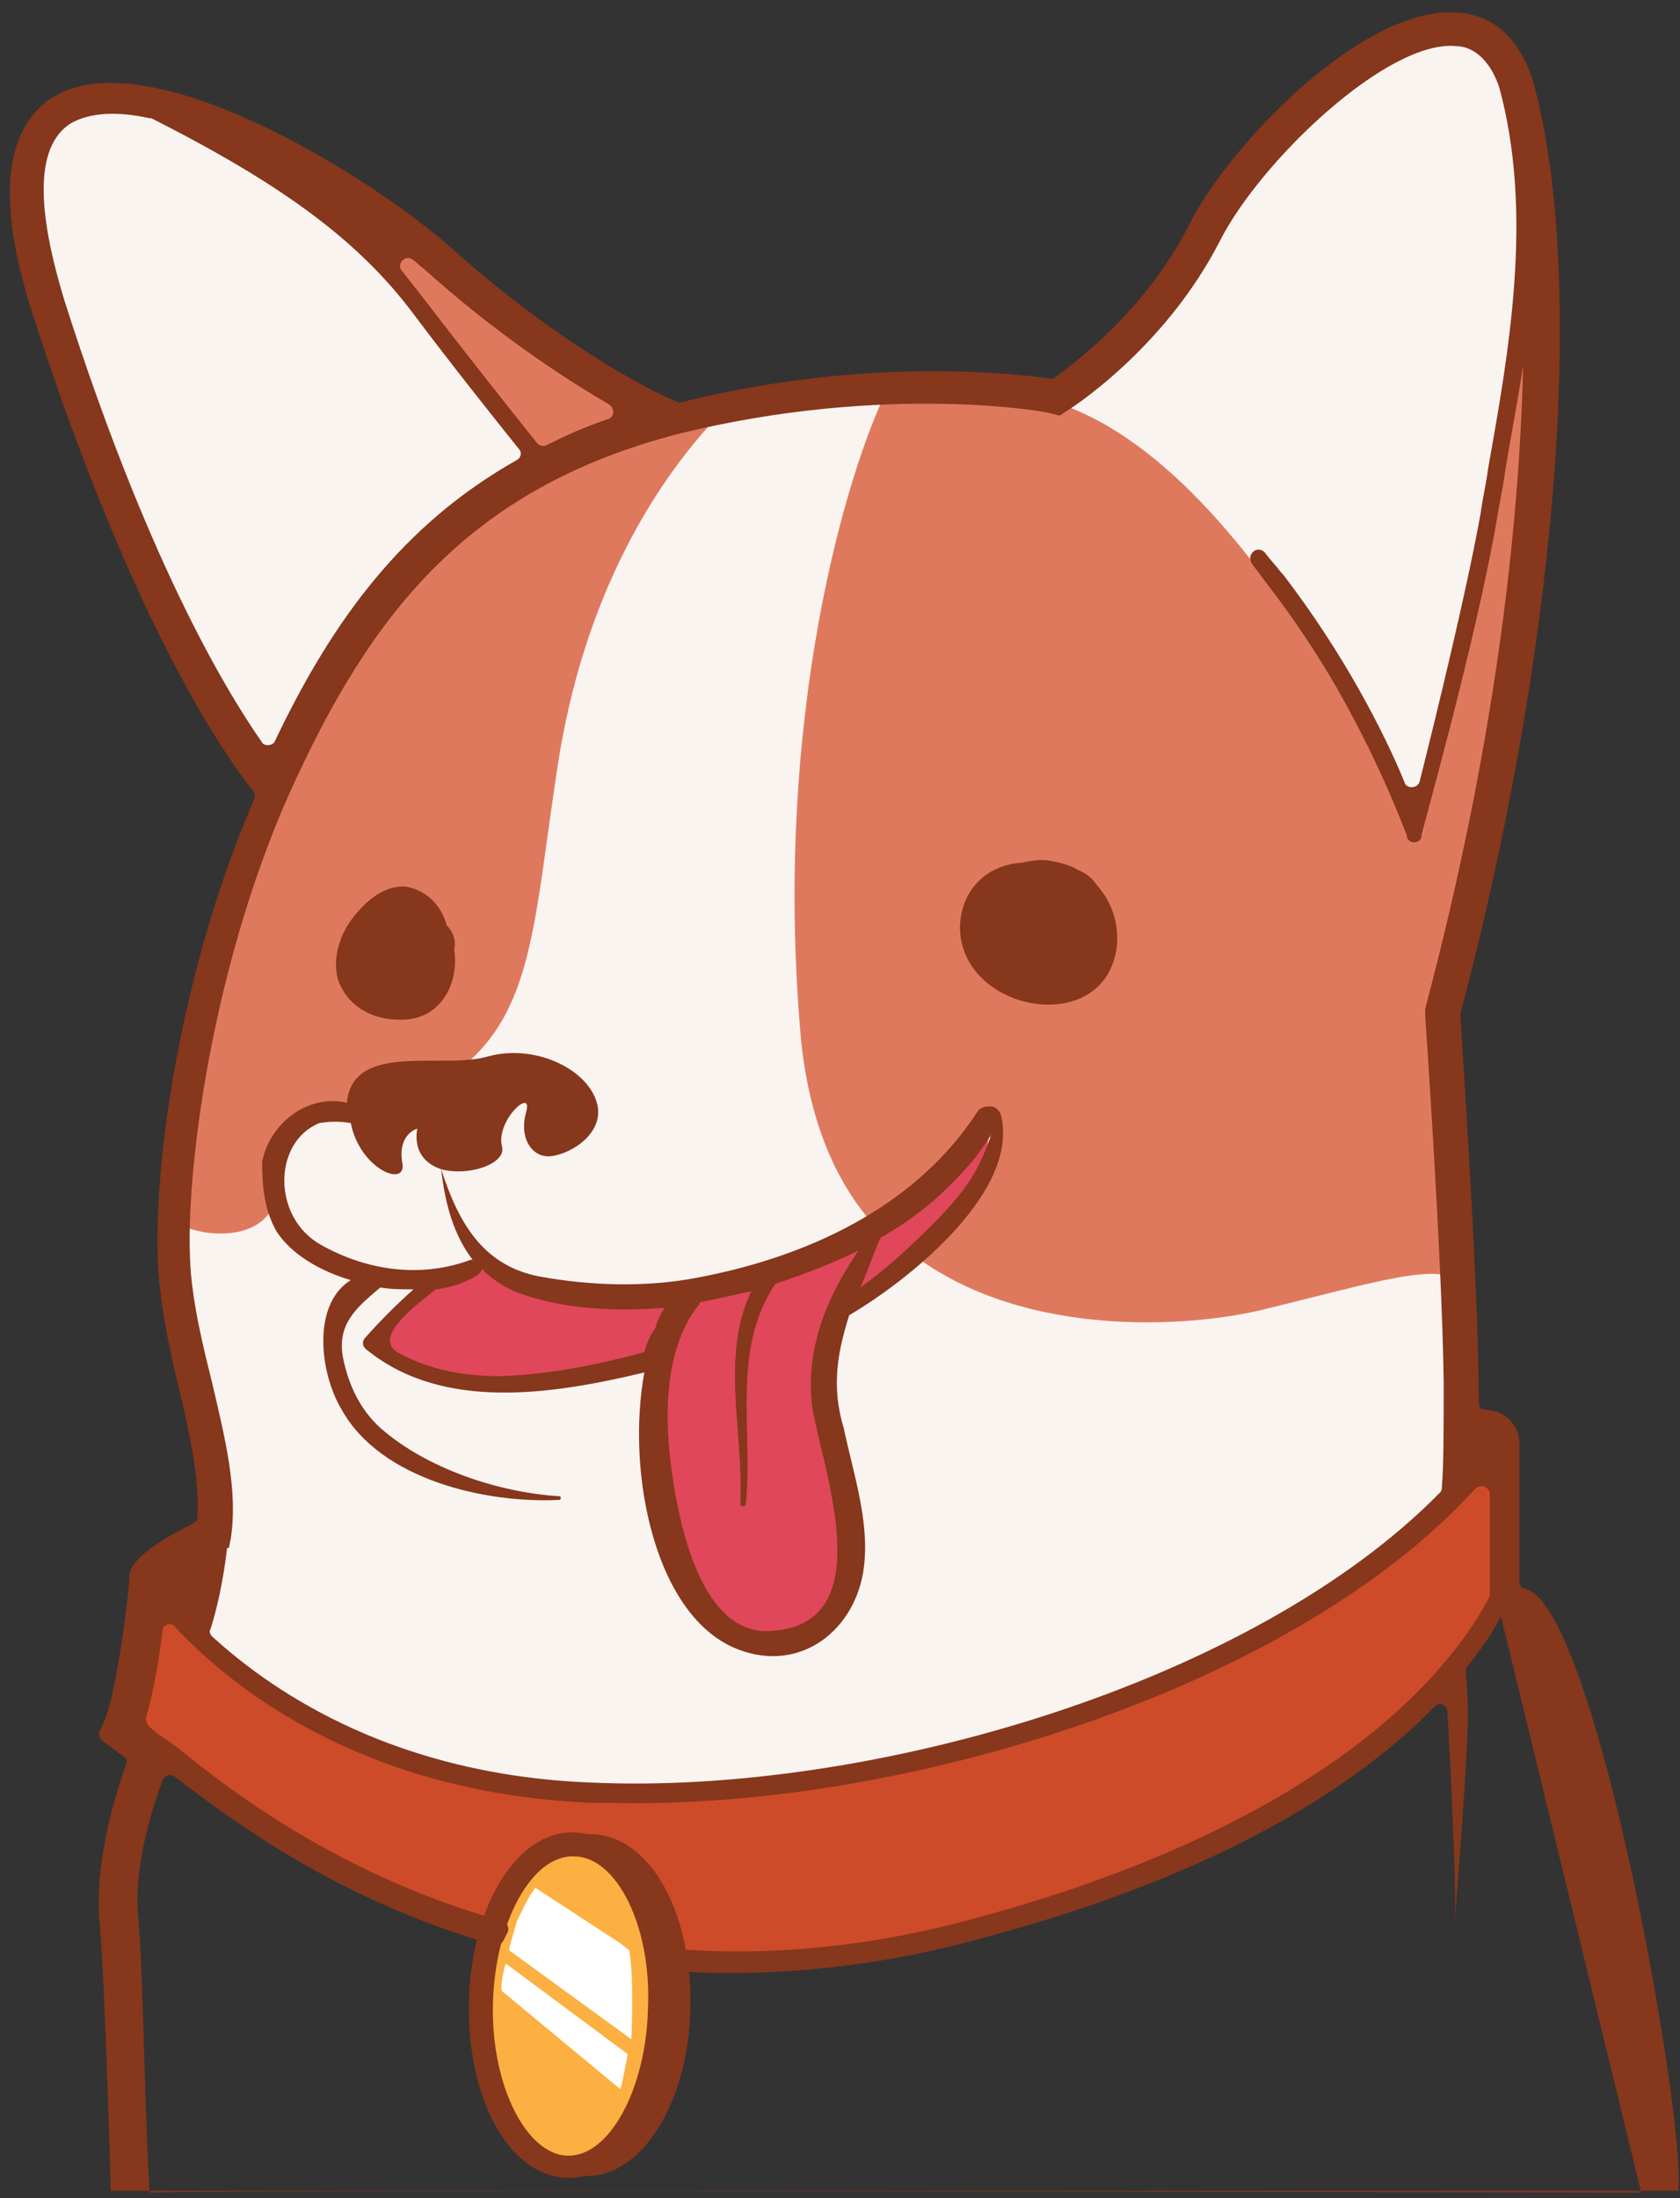 <?xml version="1.0" encoding="UTF-8"?>
<svg width="91px" height="119px" viewBox="0 0 91 119" version="1.1" xmlns="http://www.w3.org/2000/svg" xmlns:xlink="http://www.w3.org/1999/xlink">
    <rect x="0" y="0" width="91" height="119" fill="#333333" stroke="none"/>
    <!-- Generator: Sketch 40.3 (33839) - http://www.bohemiancoding.com/sketch -->
    <title>maven-head</title>
    <desc>Created with Sketch.</desc>
    <defs></defs>
    <g id="Page-1" stroke="none" stroke-width="1" fill="none" fill-rule="evenodd">
        <g id="maven-head">
            <g id="Page-1">
                <g id="Group">
                    <path d="M10.4,57.5 L9.5,65.5 L9.1,69.5 L10.7,73.2 C10.7,73.2 11.3,77.6 11.1,77.9 C10.9,78.2 11.7,81.1 11.6,81.4 C11.5,81.7 11.1,88.4 10.8,88.4 C10.5,88.4 15.4,93.3 22.5,95.3 C29.6,97.3 43.5,99.6 67.6,88.9 L73.1,85.5 L79,80.4 L79.1,68.9 C79.1,68.9 70.6,64 70.7,63.6 C70.8,63.2 70.2,53.1 69.3,51.3 C68.4,49.5 77.5,47.2 77.5,47.2 L80.7,38.9 C80.7,38.9 83.7,13.4 82.9,8.1 C82.1,2.8 81.1,-0.1 76.1,2 C71.1,4.1 66.4,11.6 66.3,11.9 C66.2,12.2 63.1,16.3 63.1,16.3 L56.1,22.1 C56.1,22.1 46.1,20.2 38.5,22.5 C30.9,24.9 29.2,20.7 28.5,20 C27.9,19.3 9.7,1.3 3.4,6.4 L2,8 L1.7,13.4 L3.8,20.2 L8.4,31.8 L14.5,42.3 L10.4,57.5 L10.4,57.5 L10.4,57.5 Z" id="head-pigment-tan" fill="#FAF4F1"></path>
                    <path d="M62.5,101.1 C44.3,107.9 35.8,107 25.9,104.2 C16,101.4 9,95.1 9,95.1" id="body-pigment" fill="#FAF4F1"></path>
                    <path d="M79.1,69.5 L78.2,54.6 L81.2,41.4 C81.2,41.4 84.4,18.5 83.3,12.4 C83.3,12.4 82.7,9 82.3,15.4 C81.8,21.8 77.5,42.9 76.5,45.3 C76.5,45.3 66.7,21.9 54.5,21.3 L48.1,21 C45.9,25.4 41.8,38.9 43.4,56.4 C43.9,61.1 45.5,64.5 47.8,66.8 C48.3,65.9 49.1,65.3 50.1,65 L50.2,65 C50.4,64.8 50.6,64.5 50.9,64.3 C50.8,64.2 50.8,64.1 51,63.9 C51.5,63.3 52.1,62.6 52.6,62 L52.7,61.9 C52.8,61.7 52.9,61.6 53,61.4 C53.2,61.1 53.6,61.3 53.6,61.5 C53.7,61.6 53.7,61.7 53.7,61.8 L53.4,62.7 C53,64 52.1,65 51,65.7 C50.6,66.5 50,67.2 49.3,67.8 C55.6,72.7 65.1,71.8 68.8,70.8 C74.2,69.5 78.2,68.2 79.1,69.5 L79.1,69.5 L79.1,69.5 Z M29.2,18.6 C29.2,18.6 24.2,15 24.1,14.6 C24,14.3 18.8,9.9 18.7,9.6 C18.6,9.3 9.2,6 9.2,6 C9.2,6 12.6,9.2 14.3,9.5 C16,9.9 22.8,16.2 22.8,16.2 C22.8,16.2 28.5,24.4 28.9,24.4 C30.9,24.4 31.1,24.2 27,26.6 C22.9,29 19.3,35.2 15.8,40.2 C12.3,45.2 8.5,64.9 9.3,65.9 C10.1,67 14.8,67.6 15,64.4 C15.2,61.2 16.9,61 17.9,60.4 C18.9,59.8 22,59.5 22.3,59.6 C22.7,59.3 23.2,59 23.9,58.6 C28.9,55.4 28.8,50.7 30.2,41.5 C31.6,32.3 35.5,25.9 39.4,22 L35.2,22 L29.2,18.6 L29.2,18.6 L29.2,18.6 Z" id="head-pigment-orange" fill="#DF795E"></path>
                    <path d="M11.9,83.4 L10.5,88.3 L13.1,91 L15.5,92.8 L19.4,94.5 L23.5,96 C23.5,96 29.5,97.3 29.7,97 C29.8,96.7 38.3,97.2 38.3,97.2 L44.6,96.3 L52.8,94.6 L60.4,92.4 L70.5,87.5 L76.5,83.2 L79.4,80.2 L81.2,78 C81.2,78 81.7,87.2 81.5,86.9 C81.3,86.6 77.9,91.5 77.9,91.5 L71.9,96.6 C71.9,96.6 62.8,101.7 58.8,102.9 C54.7,104.1 43.3,106.6 43.3,106.6 C43.3,106.6 31.3,106.9 28.4,105.4 C25.6,103.9 19.1,102.2 19.1,102.2 L10.7,97.1 L6.5,93.9 L7.5,86.9 C7.5,86.9 8.8,84.8 10.1,84.2" id="collar-color" fill="#CD4B29"></path>
                    <path d="M51.6,63.2 L48.1,65.9 L44.7,67.6 L41,69 L36.9,69.7 L32.4,70.2 L28.2,69.1 L26,68.4 L23,69.4 L22.4,70.2 L20.8,71.5 L20.5,72.6 L20.7,72.8 L20.7,72.9 C20.7,72.9 22.3,73.8 23.4,74.5 C24.5,75.2 31.3,74.5 31.3,74.5 L35.7,73.5 L36,71.7 C36.4,71.4 36.7,71.3 36.7,71.3 L44.8,71.3 L49.9,67.9 L53.3,63.4 L53.7,60.5 L51.6,63.2 L51.6,63.2 L51.6,63.2 Z" id="mouth-color" fill="#E0475A"></path>
                    <g>
                        <polyline id="Shape" fill="#E0475A" points="36.9 70.3 35.5 74.6 35.7 79.7 37 85 38.7 87.9 41.2 88.9 43.7 88.4 45.7 86.7 46 84.9 45.9 81.9 45.3 79.2 44.4 74.7 45.1 72.1 45.9 69.5 47.3 66.9 40.9 68.9"></polyline>
                        <path d="M36.7,108.7 C36.6,113.5 34.3,117.3 31.6,117.2 C28.9,117.1 26.8,113.2 26.9,108.5 C27,103.7 29.3,99.9 32,100 C34.8,100 36.9,103.9 36.7,108.7" id="Shape" fill="#FBB041"></path>
                        <path d="M32.1,100.6 C29.8,100.5 27.8,104.2 27.7,108.5 C27.6,112.8 29.5,116.5 31.7,116.6 C34,116.7 36,113 36.1,108.7 C36.2,104.4 34.4,100.7 32.1,100.6 M31.7,117.8 C28.6,117.7 26.3,113.6 26.4,108.4 C26.5,103.2 29,99.2 32.1,99.3 C35.2,99.4 37.5,103.5 37.4,108.7 C37.3,113.9 34.7,117.9 31.7,117.8" id="Shape" fill="#86371C"></path>
                        <path d="M35.8,108.7 C35.7,113.5 33.4,117.4 30.7,117.3 C28,117.2 25.9,113.3 26,108.5 C26.1,103.7 28.4,99.8 31.1,99.9 C33.8,99.9 35.9,103.9 35.8,108.7" id="Shape" fill="#FBB041"></path>
                        <path d="M31.1,100.5 C28.8,100.4 26.8,104.1 26.7,108.5 C26.6,112.9 28.5,116.6 30.7,116.7 C33,116.8 35,113.1 35.1,108.7 C35.3,104.3 33.4,100.5 31.1,100.5 M30.7,117.9 C27.6,117.8 25.3,113.7 25.4,108.4 C25.5,103.2 28,99.1 31.1,99.2 C34.2,99.3 36.5,103.4 36.4,108.7 C36.3,113.9 33.8,118 30.7,117.9" id="Shape" fill="#86371C"></path>
                        <path d="M27.4,106.3 L34,111.2 C34,111.2 33.7,112.9 33.6,113.1 L27.2,107.8 C27.1,107.8 27.2,106.8 27.4,106.3" id="Shape" fill="#FFFFFF"></path>
                        <path d="M21.8,63 C21.5,61.4 22.6,61.1 22.6,61.1 C22.4,62.3 23,63 23.9,63.3 C24.1,65.2 24.6,66.9 25.6,68.2 L25.5,68.2 C22.8,69.2 19.9,68.8 17.4,67.4 C14.7,65.9 14.8,61.8 17.3,60.8 C17.9,60.7 18.4,60.7 19,60.8 C19.5,63.3 22,64.3 21.8,63 M28.4,70.1 C30.8,70.9 33.4,71 36,70.8 C35.8,71.1 35.6,71.5 35.5,71.9 C35.2,72.3 35,72.8 34.9,73.2 C32.3,73.9 29.8,74.4 27.1,74.5 C25.2,74.5 23.4,74.2 21.7,73.3 C20,72.5 22.5,70.7 23.6,69.8 C24.5,69.7 25.3,69.4 25.9,69 C26,68.9 26.1,68.8 26.1,68.7 C26.6,69.2 27.4,69.8 28.4,70.1 M52.8,62.7 C53.1,62.3 53.4,61.9 53.7,61.4 C53.5,62 53.3,62.5 53,63.1 C52.4,64.3 51.4,65.4 50.5,66.3 C49.3,67.5 48,68.7 46.6,69.7 C47,68.8 47.3,67.9 47.7,67 C49.7,65.9 51.4,64.4 52.8,62.7 M41.6,88.3 C38.1,88.4 36.9,82.9 36.5,80.4 C36,77.4 35.8,73.3 37.8,70.7 C37.9,70.6 37.9,70.5 37.9,70.5 C38.9,70.3 39.8,70.1 40.7,69.9 C39,73.4 40.3,77.6 40.1,81.4 C40.1,81.6 40.4,81.6 40.4,81.4 C40.8,77.3 39.6,73.1 42,69.5 C43.5,69 45.1,68.4 46.5,67.7 C44.8,70.2 43.6,73 44,76.2 C44.6,79.7 47.8,88.1 41.6,88.3 M15,66.7 C15.8,67.9 17.3,68.8 19,69.3 C16.9,70.6 17.3,74.3 18.5,76.3 C20.6,80.1 26.3,81.4 30.3,81.2 C30.4,81.2 30.4,81 30.3,81 C27,80.8 23.1,79.5 20.6,77.3 C19.5,76.3 18.9,75 18.6,73.6 C18.2,71.7 19.3,70.8 20.6,69.7 C21.2,69.8 21.8,69.8 22.4,69.8 C21.5,70.6 20.6,71.5 19.8,72.4 C19.6,72.6 19.6,72.9 19.9,73.1 C24,76.4 29.9,75.5 34.9,74.3 C33.9,79.8 35.5,87.6 40,89.3 C43.4,90.6 46.4,88.2 46.8,84.8 C47.1,82.3 46.2,79.7 45.7,77.3 C45,75 45.4,73.1 46,71.2 C49.4,69.2 55.3,64.4 54.2,60.3 C54.1,60.1 53.9,59.9 53.7,59.9 L53.5,59.9 C53.3,59.9 53.1,60 53,60.1 C49.6,65.4 43.6,68.1 37.6,69.2 C34.9,69.7 31.9,69.6 29.2,69.1 C26.1,68.5 24.8,66.1 23.9,63.3 C25.4,63.7 27.4,63 27.2,62.1 C26.8,60.7 28.9,58.8 28.5,60.2 C28.1,61.6 28.8,62.6 29.7,62.6 C30.7,62.6 32.9,61.4 32.3,59.6 C31.7,57.8 28.9,56.5 26.4,57.2 C24,57.9 19.2,56.4 18.8,59.6 L18.8,59.7 C16.7,59.2 14.6,60.8 14.2,62.9 C14.2,64.2 14.3,65.5 15,66.7 M21.6,55.2 C23.8,55.3 24.9,53.3 24.6,51.4 C24.7,51 24.6,50.5 24.2,50.1 C23.9,49 23.1,48.2 22,48 C20.8,47.9 19.8,48.8 19.1,49.7 C18.4,50.6 18,51.9 18.3,53 C18.8,54.5 20.2,55.2 21.6,55.2 M60.5,51.2 C60.6,49.9 60.2,48.8 59.4,47.9 C59.2,47.6 58.9,47.3 58.4,47.1 C57.9,46.8 57.4,46.7 56.9,46.6 C56.4,46.5 55.8,46.6 55.4,46.7 C53.5,46.8 52.1,48.1 52,50.1 C51.9,54.8 59.9,56.3 60.5,51.2" id="face" fill="#86371C"></path>
                        <path d="M88.9,118.7 C84.426,118.7 14.403,118.5 8.1,118.7 C8.1,118.7 7.945,116.127 7.815,111.319 C7.726,108.055 7.621,105.315 7.5,103.9 C7.2,101.2 8.2,98 8.8,96.4 C8.9,96.1 9.2,96 9.5,96.2 C12.6,98.6 18.4,102.9 26.8,105.3 C27,105.4 27.2,105.2 27.3,105 L27.5,104.6 C27.6,104.4 27.5,104.1 27.2,104 C18.3,101.5 12.3,96.8 9.6,94.6 C9.2,94.3 8.6,93.9 8.6,93.9 L8.1,93.5 C8,93.4 7.9,93.2 7.9,93 C8.3,91.7 8.6,89.9 8.8,88.3 C8.8,87.9 9.3,87.8 9.5,88.1 C12.6,91.4 19.7,97.1 32.1,97.6 L33.1,97.6 C48.9,98 70.1,91.4 79.9,80.6 C80.2,80.3 80.7,80.5 80.7,80.9 L80.7,86.4 C79,89.7 72.9,98.4 53,103.8 C46.9,105.5 41.3,105.9 36.4,105.5 C36.1,105.5 35.9,105.7 35.9,106 L36,106.4 C36,106.6 36.2,106.7 36.4,106.7 C37.1,106.7 37.7,106.8 38.4,106.8 C42.9,106.9 47.9,106.4 53.3,104.9 C66.4,101.4 73.7,96.5 77.7,92.4 C78,92.1 78.4,92.3 78.4,92.7 C78.6,96.3 78.9,102.3 78.8,104 C78.9,102.6 79.6,94.4 79.5,92.2 C79.5,91.4 79.4,90.9 79.4,90.5 C79.4,90.4 79.4,90.3 79.5,90.2 C80.3,89.2 80.9,88.3 81.3,87.5 M10.4,69.5 C9.8,64.8 11.3,52.7 15.7,42.9 C20,33.4 25.2,26.5 36.7,23.5 C48,20.7 56.9,22.3 57,22.4 L57.4,22.5 L57.7,22.3 C57.9,22.2 63.1,18.9 66.1,13 C68.3,8.7 75.2,2.1 78.9,2.5 C79.3,2.5 80.5,2.7 81.2,4.7 C83.1,11.6 81.7,19.2 80.6,25.4 C80.5,26.2 80.3,27 80.2,27.8 C79.4,32.2 77.8,38.7 76.9,42.3 C76.8,42.7 76.2,42.7 76.1,42.4 C75,39.7 72.8,35.4 69.5,31.1 L69.4,31 C69.1,30.6 68.8,30.3 68.5,29.9 C68.1,29.5 67.5,30 67.8,30.5 L68.7,31.7 C73.8,38.3 76.1,45.1 76.2,45.2 L76.2,45.3 C76.3,45.7 76.9,45.7 77,45.3 L77,45.2 C77,45.1 80,34.5 81.1,28 C81.2,27.3 81.4,26.5 81.5,25.7 C81.8,23.8 82.2,21.8 82.5,19.8 C82.3,28.8 80.9,40.7 77.2,54.6 L77.2,55 C77.2,55.1 78.1,67.8 78.2,74.8 C78.2,77.3 78.2,79.4 78.1,80.5 C78.1,80.6 78.1,80.7 78,80.8 C67.9,91.1 47.2,97.2 32,96.5 C21.6,96.1 15,91.8 11.5,88.6 C11.4,88.5 11.3,88.3 11.4,88.2 C11.7,87.3 12.1,85.6 12.3,83.8 L12.4,83.8 L12.5,83.3 C12.9,80.7 12.2,77.9 11.5,74.9 C11,72.9 10.6,71.2 10.4,69.5 M3.5,16.3 C2.4,12.7 1.5,8.2 3.8,6.7 C4.8,6.1 6.3,6 8.1,6.4 L8.2,6.4 C15.3,10 19.4,13 22.4,17 C24.5,19.8 26.9,22.8 28.1,24.3 C28.3,24.5 28.2,24.8 28,24.9 C21.8,28.4 18,33.6 14.9,40.1 C14.8,40.4 14.3,40.4 14.2,40.2 C12.1,37.2 7.9,30.1 3.5,16.3 M33,21.9 C33.3,22.1 33.3,22.6 32.9,22.7 C31.7,23.1 30.6,23.6 29.6,24.1 C29.4,24.2 29.2,24.1 29.1,24 C27.9,22.5 25.2,19.1 22.9,16.1 C22.5,15.6 22.2,15.2 21.8,14.7 C21.4,14.3 22,13.7 22.4,14.1 C22.6,14.2 22.7,14.4 22.9,14.5 C26.9,18.1 30.6,20.5 33,21.9 Z M90.9,118.6 C91.4,115.4 86.5,86.9 82.6,86 C82.4,86 82.3,85.8 82.3,85.6 L82.3,78.1 C82.3,77.3 81.7,76.6 81,76.4 L80.4,76.3 C80.2,76.3 80.1,76.1 80.1,75.9 C80.1,69.6 79.2,56.8 79.1,54.9 C84.3,35.3 85.9,15.8 83.2,5 C82.4,1.7 80.5,0.8 79.1,0.7 C74,0.1 66.5,7.9 64.4,12.2 C62.1,16.7 58.4,19.5 57.2,20.4 C57.1,20.5 57,20.5 56.9,20.5 C54.8,20.2 46.8,19.3 36.8,21.8 C35,21.1 30,18.4 24.3,13.3 C20.1,9.6 8,2 2.8,5.3 C0.2,7 -0.2,11 1.8,17.1 C7.1,33.5 12,40.7 13.7,42.8 C13.8,42.9 13.8,43.1 13.8,43.2 C9.4,53.3 8,65.1 8.7,70 C8.9,71.8 9.3,73.5 9.7,75.2 C10.3,77.7 10.8,80.1 10.7,82.1 C10.7,82.3 10.6,82.4 10.4,82.5 C7,84.2 7,85.1 7,85.4 C7,86.2 6.3,91.8 5.6,93.3 L5.4,93.7 C5.3,93.9 5.4,94.1 5.5,94.2 L6.7,95.1 C6.9,95.2 6.9,95.4 6.8,95.6 C6.2,97.3 5.1,100.9 5.4,104.1 C5.7,107.5 6,118.6 6,118.6" id="Shape" fill="#86371C"></path>
                        <path d="M34.2,106.6 L34.1,105.6 L33.6,105.2 L29,102.2 C28.6,102.7 28.3,103.4 28,104 L27.6,105.4 L27.6,105.6 L34.2,110.4 C34.2,110.4 34.3,108.2 34.2,106.6 L34.2,106.6 L34.2,106.6 Z" id="Shape" fill="#FFFFFF"></path>
                    </g>
                </g>
            </g>
        </g>
    </g>
</svg>